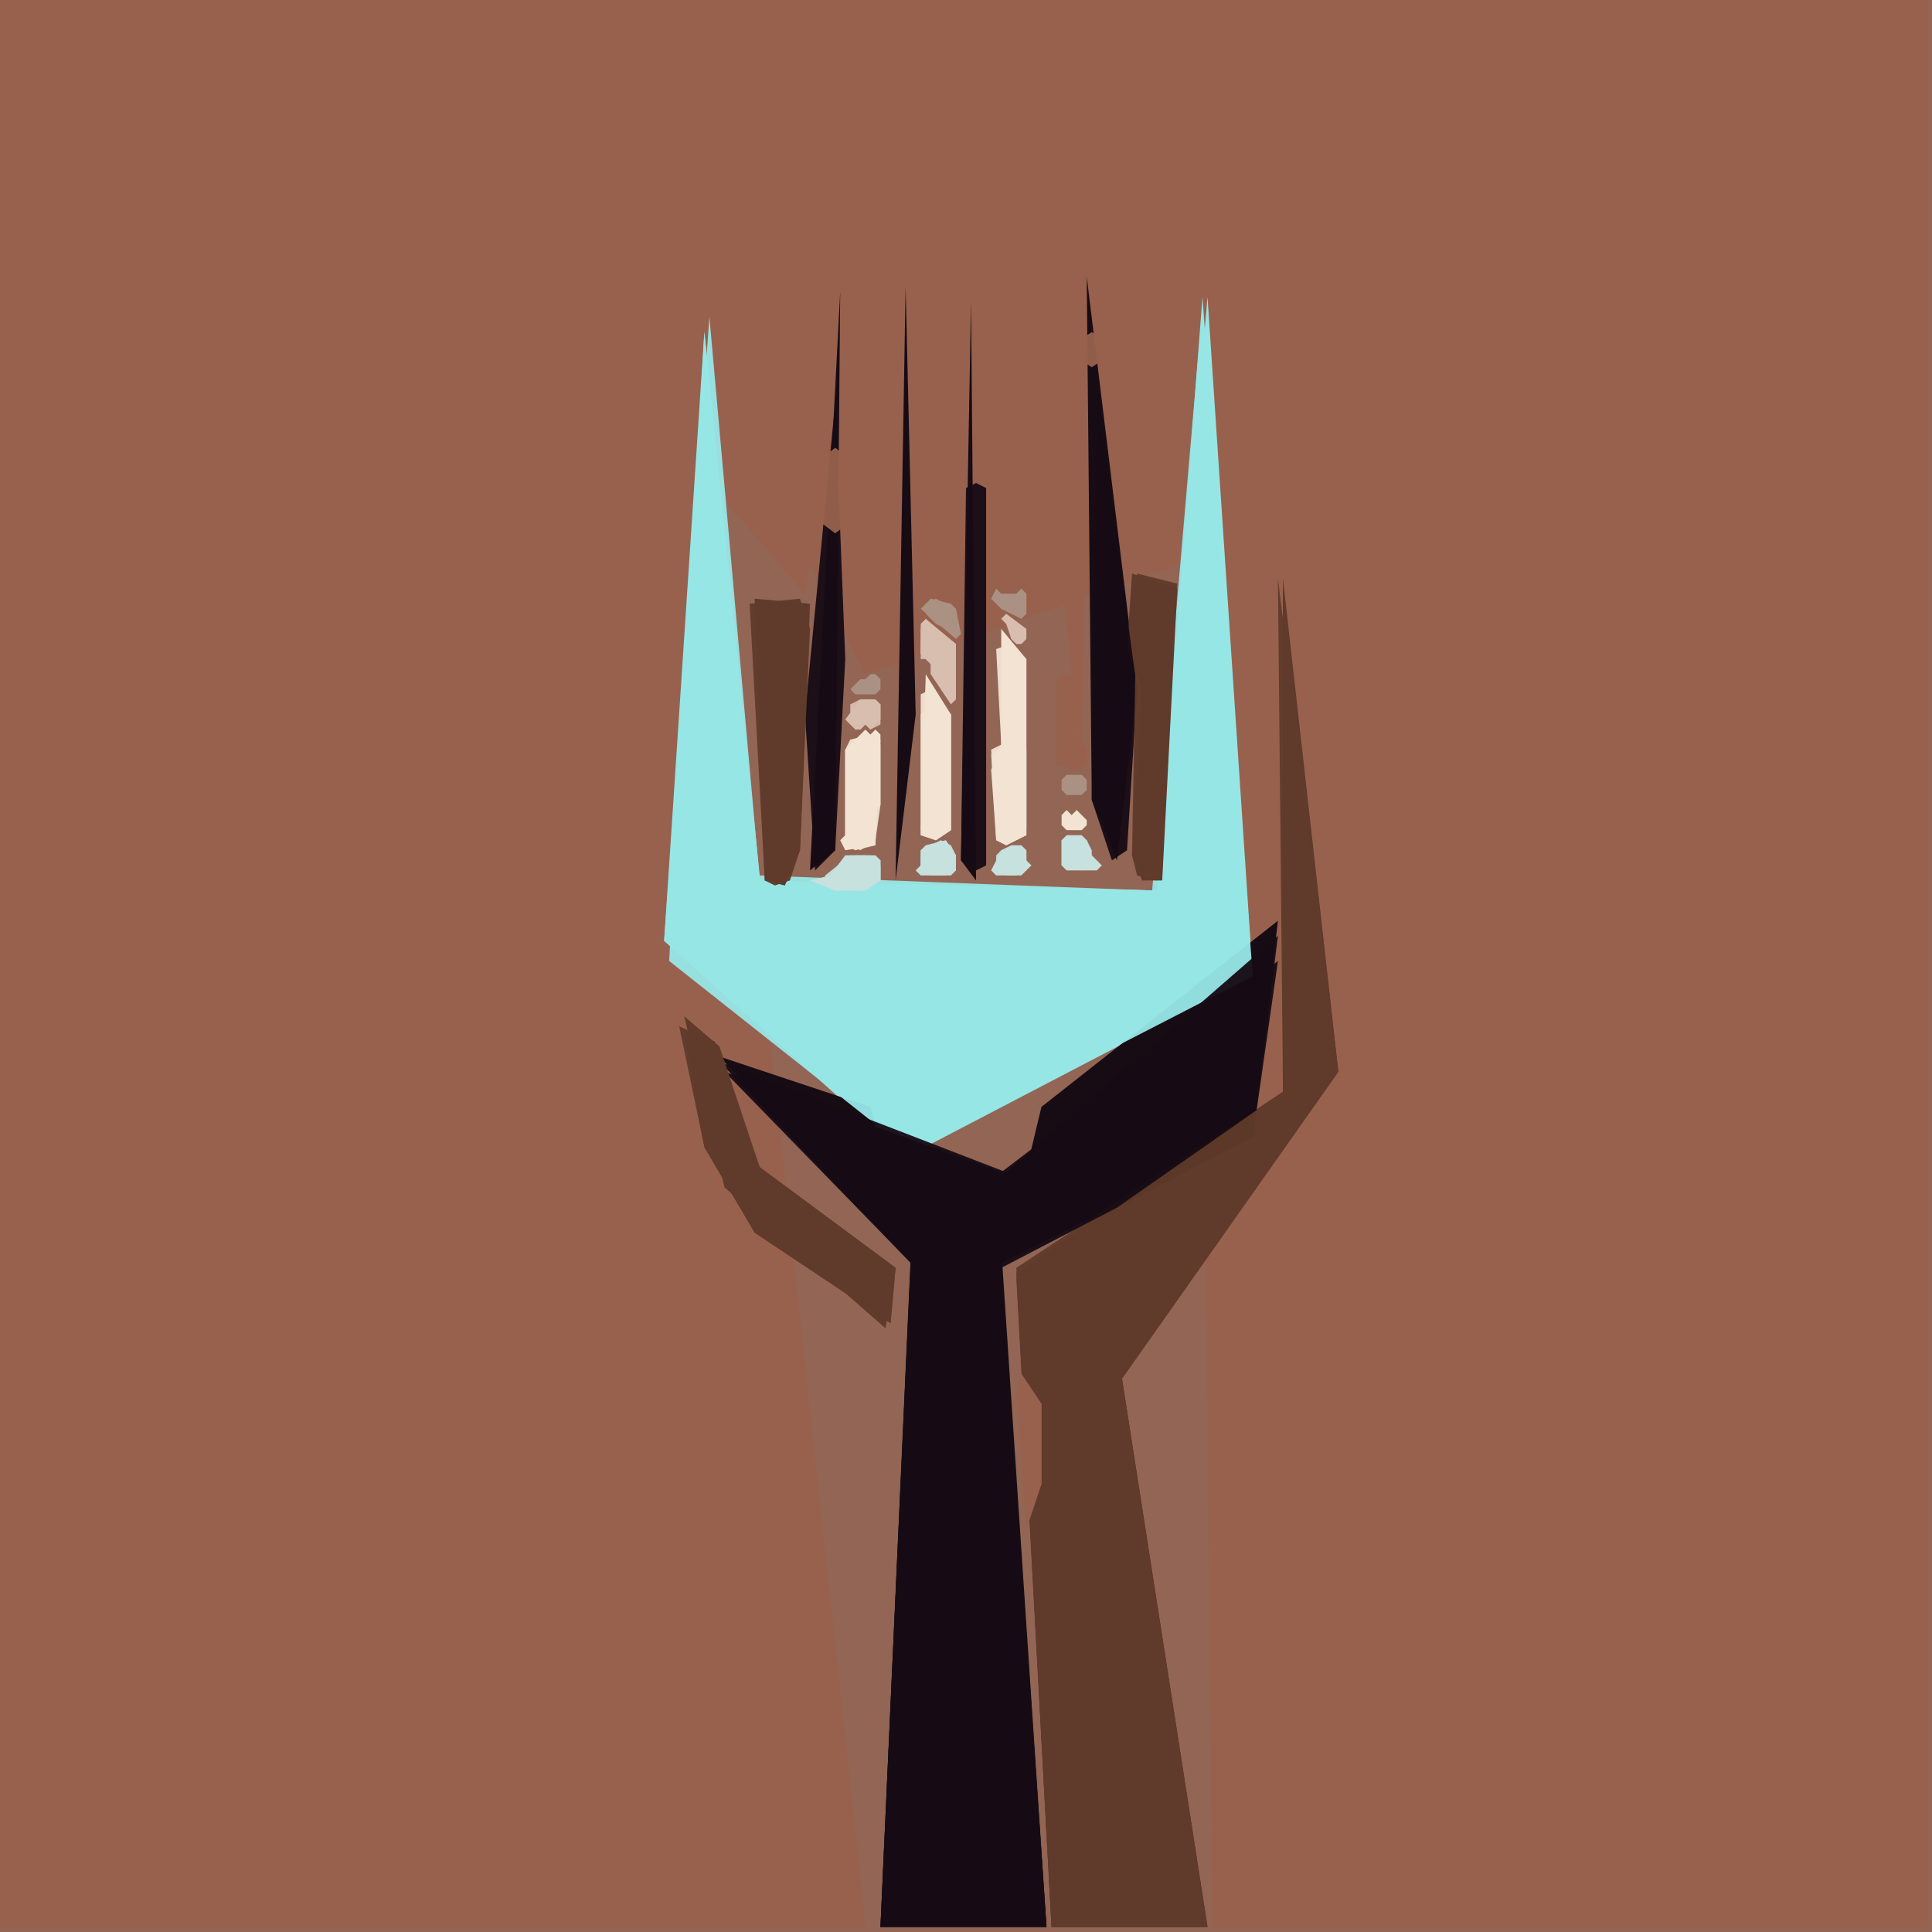 <svg xmlns="http://www.w3.org/2000/svg" width="768" height="768" viewBox="0 0 384 384">
<rect width="384" height="384" fill="#926554"/>
<polygon points="0.0,0.0 0.0,383.0 172.0,383.0 134.0,88.0 160.0,118.0 169.0,58.0 175.0,133.0 205.0,55.0 215.0,153.0 216.0,53.0 268.0,185.0 241.0,383.0 383.0,383.0 383.0,0.0" fill="#97614e" />
<polygon points="0.0,0.0 0.0,383.0 172.0,383.0 138.0,67.0 172.0,134.0 218.0,75.0 235.0,114.0 238.0,57.0 241.0,383.0 383.0,383.0 383.0,0.0" fill="#97614e" opacity="0.95" />
<polygon points="0.0,0.0 0.0,383.0 172.0,383.0 138.0,67.0 172.0,134.0 235.0,112.0 238.0,57.0 241.0,383.0 383.0,383.0 383.0,0.0" fill="#97614e" opacity="0.95" />
<polygon points="240.0,59.0 230.0,177.0 151.0,175.0 140.0,66.0 132.0,187.0 180.0,230.0 249.0,194.0" fill="#97e6e6" />
<polygon points="255.0,115.0 255.0,217.0 202.0,253.0 209.0,383.0 240.0,383.0 223.0,274.0 266.0,213.0" fill="#603a2a" />
<polygon points="239.0,59.0 230.0,177.0 151.0,175.0 141.0,63.0 132.0,187.0 180.0,229.0 249.0,194.0" fill="#97e6e6" opacity="0.95" />
<polygon points="254.0,183.0 207.0,220.0 201.0,245.0 183.0,231.0 180.0,248.0 173.0,220.0 143.0,210.0 181.0,250.0 175.0,383.0 208.0,383.0 199.0,248.0 249.0,226.0" fill="#170b14" />
<polygon points="239.0,61.0 229.0,177.0 151.0,174.0 140.0,66.0 133.0,191.0 181.0,229.0 249.0,194.0" fill="#97e6e6" opacity="0.95" />
<polygon points="254.0,186.0 200.0,233.0 143.0,211.0 181.0,251.0 175.0,383.0 208.0,383.0 199.0,251.0 249.0,226.0" fill="#170b14" opacity="0.95" />
<polygon points="254.0,115.0 255.0,217.0 202.0,252.0 209.0,383.0 240.0,383.0 223.0,274.0 266.0,213.0" fill="#603a2a" opacity="0.95" />
<polygon points="254.0,191.0 199.0,233.0 144.0,213.0 181.0,251.0 175.0,383.0 208.0,383.0 199.0,252.0 249.0,226.0" fill="#170b14" opacity="0.95" />
<polygon points="255.0,116.0 255.0,217.0 202.0,254.0 209.0,383.0 240.0,383.0 223.0,274.0 266.0,213.0" fill="#603a2a" opacity="0.95" />
<polygon points="167.0,58.0 161.0,173.0 166.0,169.0" fill="#170b14" />
<polygon points="216.0,55.0 217.0,159.0 222.0,171.0 226.0,137.0" fill="#170b14" />
<polygon points="193.0,60.0 191.0,171.0 194.0,175.0" fill="#170b14" />
<polygon points="180.0,57.0 178.0,175.0 182.0,142.0" fill="#170b14" />
<polygon points="136.0,202.0 144.0,236.0 176.0,264.0 178.0,252.0 151.0,232.0 143.0,208.0" fill="#603a2a" />
<polygon points="150.0,119.0 152.0,175.0 156.0,176.0 159.0,169.0 161.0,120.0" fill="#603a2a" />
<polygon points="225.0,114.0 224.0,129.0 227.0,137.0 225.0,170.0 227.0,175.0 231.0,175.0 234.0,117.0" fill="#603a2a" />
<polygon points="218.0,78.0 217.0,159.0 221.0,171.0 224.0,169.0 226.0,137.0" fill="#170b14" opacity="0.95" />
<polygon points="166.0,80.0 160.0,142.0 162.0,173.0 166.0,169.0 168.0,131.0" fill="#170b14" opacity="0.95" />
<polygon points="135.0,204.0 140.0,228.0 150.0,245.0 177.0,263.0 178.0,252.0 151.0,232.0 142.0,207.0" fill="#603a2a" opacity="0.95" />
<polygon points="226.0,114.0 225.0,170.0 226.0,174.0 230.0,175.0 234.0,116.0" fill="#603a2a" opacity="0.95" />
<polygon points="159.0,119.0 149.0,120.0 152.0,175.0 154.0,176.0 157.0,175.0 159.0,169.0 161.0,125.0" fill="#603a2a" opacity="0.95" />
<polygon points="184.0,134.0 183.0,166.0 186.0,167.0 189.0,165.0 189.0,142.0" fill="#f3e3d2" />
<polygon points="199.0,125.0 199.0,148.0 197.0,153.0 198.0,167.0 200.0,168.0 204.0,166.0 204.0,131.0" fill="#f3e3d2" />
<polygon points="194.0,96.0 192.0,97.0 191.0,171.0 194.0,173.0 196.0,172.0 196.0,97.0" fill="#170b14" opacity="0.95" />
<polygon points="136.0,205.0 140.0,228.0 150.0,245.0 177.0,263.0 178.0,252.0 151.0,232.0 142.0,207.0" fill="#603a2a" opacity="0.95" />
<polygon points="203.0,273.0 202.0,277.0 204.0,304.0 207.0,295.0 207.0,279.0" fill="#97614e" />
<polygon points="174.0,145.0 173.0,146.0 172.0,145.0 168.0,149.0 168.0,166.0 167.0,167.0 168.0,169.0 174.0,168.0 174.0,161.0 175.0,160.0 175.0,146.0" fill="#f3e3d2" />
<polygon points="201.0,128.0 198.0,129.0 199.0,148.0 197.0,149.0 198.0,167.0 200.0,168.0 204.0,166.0 204.0,131.0" fill="#f3e3d2" opacity="0.95" />
<polygon points="185.0,137.0 183.0,138.0 183.0,166.0 186.0,167.0 189.0,165.0 189.0,142.0" fill="#f3e3d2" opacity="0.95" />
<polygon points="184.0,123.0 183.0,124.0 183.0,130.0 185.0,132.0 185.0,134.0 189.0,140.0 190.0,139.0 190.0,128.0" fill="#d9beb0" />
<polygon points="173.0,146.0 169.0,147.0 168.0,149.0 168.0,168.0 170.0,169.0 174.0,168.0 175.0,147.0" fill="#f3e3d2" opacity="0.95" />
<polygon points="166.0,89.0 170.0,92.0 170.0,103.0 166.0,106.0 162.0,103.0 162.0,92.0" fill="#97614e" opacity="0.95" />
<polygon points="175.0,171.0 174.0,170.0 168.0,170.0 165.0,174.0 161.0,175.0 166.0,177.0 172.0,177.0 175.0,175.0" fill="#c7e1df" />
<polygon points="206.0,83.0 209.0,85.0 209.0,94.0 206.0,96.0 203.0,94.0 203.0,85.0" fill="#97614e" opacity="0.95" />
<polygon points="186.0,140.0 183.0,142.0 183.0,165.0 186.0,167.0 189.0,165.0 189.0,142.0" fill="#f3e3d2" opacity="0.95" />
<polygon points="172.0,146.0 168.0,149.0 168.0,167.0 171.0,169.0 174.0,167.0 175.0,160.0 175.0,148.0" fill="#f3e3d2" opacity="0.95" />
<polygon points="201.0,147.0 197.0,150.0 198.0,165.0 201.0,167.0 204.0,165.0 204.0,149.0" fill="#f3e3d2" opacity="0.95" />
<polygon points="212.0,134.0 210.0,135.0 210.0,152.0 214.0,153.0 216.0,152.0 216.0,149.0 214.0,146.0 215.0,136.0" fill="#97614e" opacity="0.95" />
<polygon points="212.0,166.0 211.0,167.0 211.0,172.0 212.0,173.0 218.0,173.0 219.0,172.0 217.0,170.0 216.0,167.0 215.0,166.0" fill="#c7e1df" />
<polygon points="188.0,167.0 184.0,168.0 183.0,169.0 183.0,172.0 182.0,173.0 183.0,174.0 189.0,174.0 190.0,173.0 190.0,170.0" fill="#c7e1df" />
<polygon points="185.0,119.0 183.0,121.0 190.0,127.0 191.0,126.0 190.0,121.0 189.0,120.0" fill="#ab9183" />
<polygon points="205.0,278.0 203.0,279.0 203.0,295.0 205.0,296.0 207.0,295.0 207.0,279.0" fill="#97614e" opacity="0.95" />
<polygon points="204.0,169.0 203.0,168.0 201.0,168.0 199.0,169.0 197.0,173.0 198.0,174.0 203.0,174.0 205.0,172.0 204.0,171.0" fill="#c7e1df" />
<polygon points="217.0,66.0 220.0,68.0 220.0,71.0 217.0,73.0 214.0,71.0 214.0,68.0" fill="#97614e" opacity="0.95" />
<polygon points="171.0,139.0 168.0,143.0 170.0,145.0 171.0,145.0 172.0,144.0 173.0,145.0 175.0,143.0 175.0,140.0 174.0,139.0" fill="#d9beb0" />
<polygon points="185.0,124.0 183.0,125.0 183.0,131.0 184.0,131.0 185.0,132.0 185.0,134.0 188.0,136.0 190.0,135.0 190.0,128.0" fill="#d9beb0" opacity="0.95" />
<polygon points="175.0,171.0 173.0,170.0 169.0,170.0 164.0,174.0 164.0,176.0 166.0,177.0 172.0,177.0 175.0,175.0" fill="#c7e1df" opacity="0.95" />
<polygon points="198.0,117.0 197.0,119.0 199.0,121.0 203.0,123.0 204.0,122.0 204.0,118.0 203.0,117.0 202.0,118.0 199.0,118.0" fill="#ab9183" />
<polygon points="212.0,154.0 211.0,155.0 211.0,157.0 212.0,158.0 215.0,158.0 216.0,157.0 216.0,155.0 215.0,154.0" fill="#ab9183" />
<polygon points="213.0,166.0 211.0,167.0 211.0,172.0 215.0,173.0 217.0,172.0 217.0,169.0 216.0,167.0" fill="#c7e1df" opacity="0.95" />
<polygon points="186.0,125.0 183.0,127.0 183.0,130.0 187.0,133.0 190.0,131.0 190.0,128.0" fill="#d9beb0" opacity="0.95" />
<polygon points="187.0,167.0 183.0,169.0 183.0,173.0 185.0,174.0 188.0,174.0 190.0,173.0 190.0,170.0 189.0,168.0" fill="#c7e1df" opacity="0.95" />
<polygon points="175.0,135.0 174.0,134.0 173.0,134.0 172.0,135.0 171.0,135.0 169.0,137.0 170.0,138.0 174.0,138.0 175.0,137.0" fill="#ab9183" />
<polygon points="170.0,170.0 166.0,173.0 166.0,175.0 169.0,177.0 172.0,177.0 175.0,175.0 175.0,172.0 172.0,170.0" fill="#c7e1df" opacity="0.95" />
<polygon points="212.0,161.0 211.0,162.0 211.0,164.0 212.0,165.0 215.0,165.0 216.0,164.0 216.0,163.0 214.0,161.0 213.0,162.0" fill="#f3e3d2" />
<polygon points="200.0,122.0 199.0,123.0 200.0,124.0 201.0,127.0 202.0,128.0 203.0,128.0 204.0,127.0 204.0,125.0" fill="#d9beb0" />
<polygon points="204.0,169.0 202.0,168.0 199.0,169.0 198.0,170.0 198.0,173.0 200.0,174.0 202.0,174.0 204.0,173.0" fill="#c7e1df" opacity="0.95" />
<polygon points="169.0,140.0 169.0,144.0 171.0,145.0 172.0,144.0 173.0,145.0 175.0,144.0 175.0,140.0 173.0,139.0 171.0,139.0" fill="#d9beb0" opacity="0.95" />
<polygon points="213.0,147.0 210.0,149.0 210.0,151.0 213.0,153.0 216.0,151.0 216.0,149.0" fill="#97614e" opacity="0.95" />
<polygon points="186.0,168.0 183.0,170.0 183.0,172.0 187.0,174.0 190.0,172.0 190.0,170.0" fill="#c7e1df" opacity="0.95" />
<polygon points="184.0,120.0 184.0,122.0 186.0,124.0 188.0,125.0 190.0,124.0 190.0,121.0 186.0,119.0" fill="#ab9183" opacity="0.95" />
</svg>